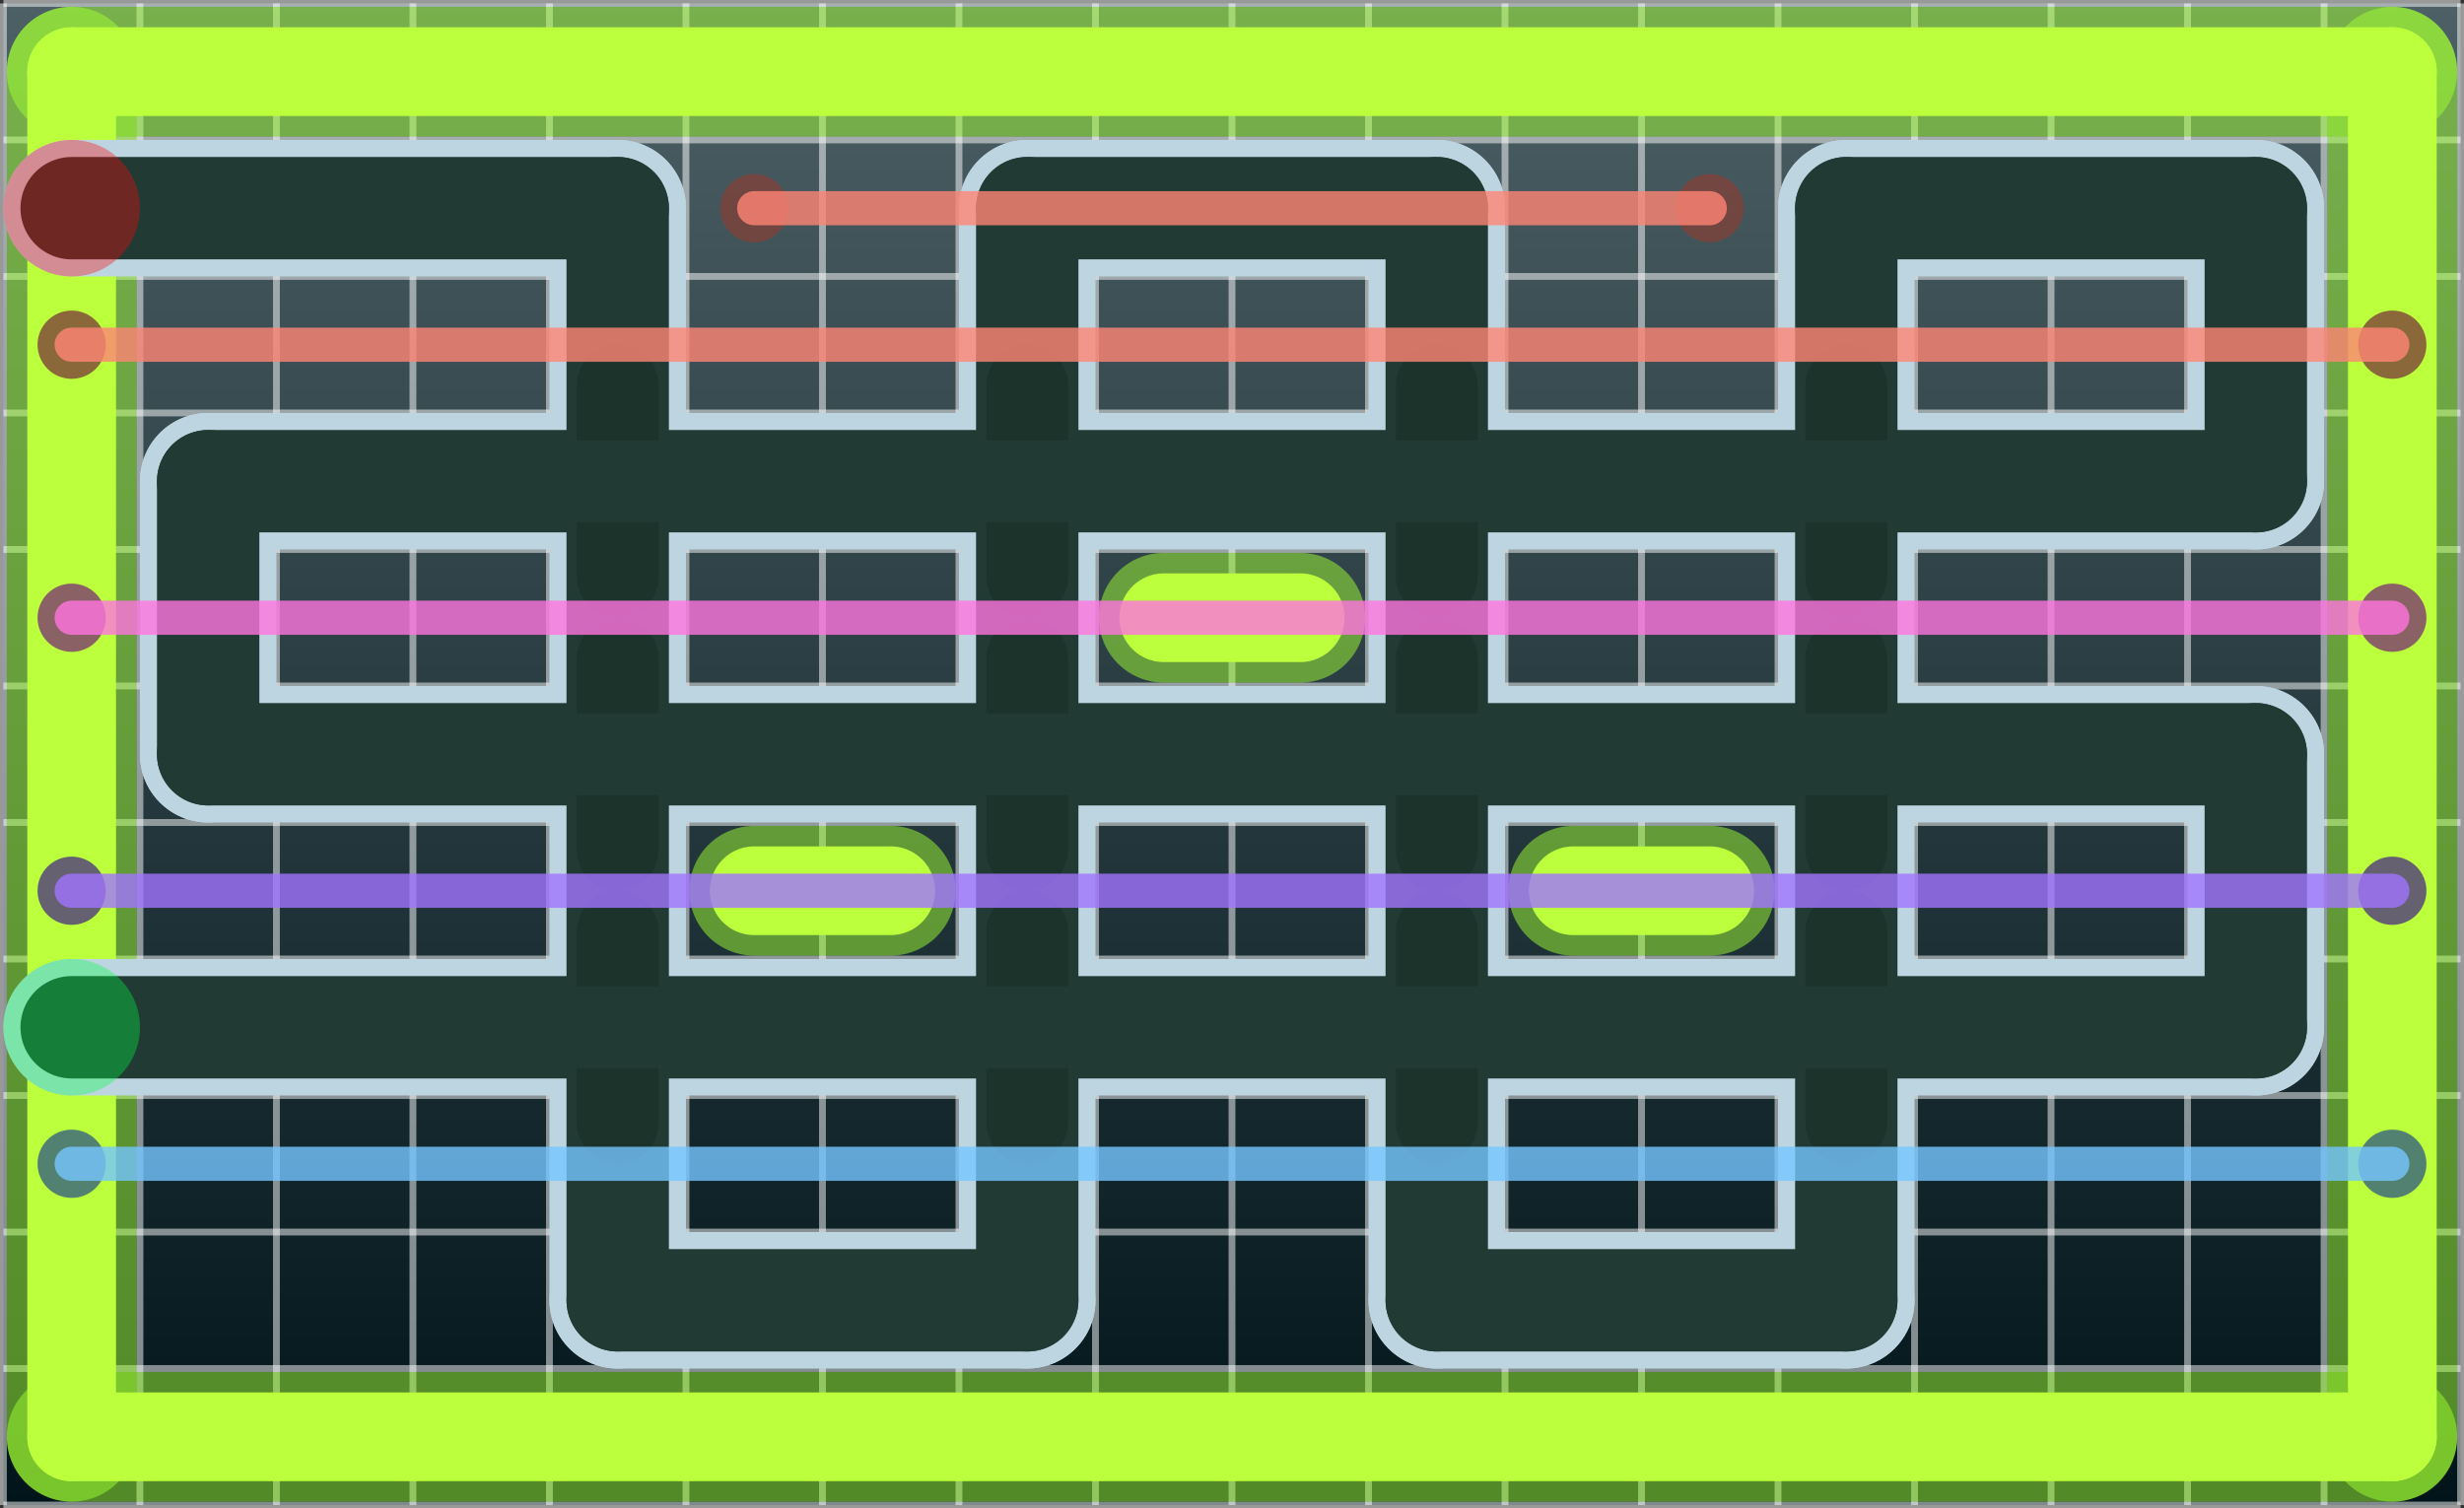 <svg version="1.1" xmlns="http://www.w3.org/2000/svg" xmlns:xlink="http://www.w3.org/1999/xlink" width="240.667" height="147.333" viewBox="0,0,240.667,147.333"><rect x="0" y="0" width="240.667" height="147.333" fill="#333333" stroke="none"/><defs><linearGradient x1="120" y1="106.667" x2="120" y2="253.333" gradientUnits="userSpaceOnUse" id="color-1"><stop offset="0" stop-color="#4d6066"/><stop offset="1" stop-color="#00141a"/></linearGradient></defs><g transform="translate(-119.667,-106.333)"><g data-paper-data="{&quot;isPaintingLayer&quot;:true}" fill-rule="nonzero" stroke-linejoin="miter" stroke-miterlimit="10" stroke-dasharray="" stroke-dashoffset="0" style="mix-blend-mode: normal"><path d="M120,253.333v-146.667h240v146.667z" fill="url(#color-1)" stroke="none" stroke-width="1" stroke-linecap="butt"/><path d="M120,106.667h240" fill="#000000" stroke-opacity="0.5" stroke="#ffffff" stroke-width="0.667" stroke-linecap="butt"/><path d="M360,120h-240" fill="#000000" stroke-opacity="0.5" stroke="#ffffff" stroke-width="0.667" stroke-linecap="butt"/><path d="M360,133.333h-240" fill="#000000" stroke-opacity="0.5" stroke="#ffffff" stroke-width="0.667" stroke-linecap="butt"/><path d="M120,146.667h240" fill="#000000" stroke-opacity="0.5" stroke="#ffffff" stroke-width="0.667" stroke-linecap="butt"/><path d="M360,160h-240" fill="#000000" stroke-opacity="0.5" stroke="#ffffff" stroke-width="0.667" stroke-linecap="butt"/><path d="M120,173.333h240" fill="#000000" stroke-opacity="0.5" stroke="#ffffff" stroke-width="0.667" stroke-linecap="butt"/><path d="M120,186.667h240" fill="#000000" stroke-opacity="0.5" stroke="#ffffff" stroke-width="0.667" stroke-linecap="butt"/><path d="M120,200h240" fill="#000000" stroke-opacity="0.5" stroke="#ffffff" stroke-width="0.667" stroke-linecap="butt"/><path d="M360,213.333h-240" fill="#000000" stroke-opacity="0.5" stroke="#ffffff" stroke-width="0.667" stroke-linecap="butt"/><path d="M120,226.667h240" fill="#000000" stroke-opacity="0.5" stroke="#ffffff" stroke-width="0.667" stroke-linecap="butt"/><path d="M120,240h240" fill="#000000" stroke-opacity="0.5" stroke="#ffffff" stroke-width="0.667" stroke-linecap="butt"/><path d="M120,253.333h240" fill="#000000" stroke-opacity="0.5" stroke="#ffffff" stroke-width="0.667" stroke-linecap="butt"/><path d="M120,106.667v146.667" fill="#000000" stroke-opacity="0.5" stroke="#ffffff" stroke-width="0.667" stroke-linecap="butt"/><path d="M133.333,253.333v-146.667" fill="#000000" stroke-opacity="0.5" stroke="#ffffff" stroke-width="0.667" stroke-linecap="butt"/><path d="M146.667,253.333v-146.667" fill="#000000" stroke-opacity="0.5" stroke="#ffffff" stroke-width="0.667" stroke-linecap="butt"/><path d="M160,106.667v146.667" fill="#000000" stroke-opacity="0.5" stroke="#ffffff" stroke-width="0.667" stroke-linecap="butt"/><path d="M173.333,253.333v-146.667" fill="#000000" stroke-opacity="0.5" stroke="#ffffff" stroke-width="0.667" stroke-linecap="butt"/><path d="M186.667,106.667v146.667" fill="#000000" stroke-opacity="0.5" stroke="#ffffff" stroke-width="0.667" stroke-linecap="butt"/><path d="M200,106.667v146.667" fill="#000000" stroke-opacity="0.5" stroke="#ffffff" stroke-width="0.667" stroke-linecap="butt"/><path d="M213.333,106.667v146.667" fill="#000000" stroke-opacity="0.5" stroke="#ffffff" stroke-width="0.667" stroke-linecap="butt"/><path d="M226.667,253.333v-146.667" fill="#000000" stroke-opacity="0.5" stroke="#ffffff" stroke-width="0.667" stroke-linecap="butt"/><path d="M240,253.333v-146.667" fill="#000000" stroke-opacity="0.5" stroke="#ffffff" stroke-width="0.667" stroke-linecap="butt"/><path d="M253.333,106.667v146.667" fill="#000000" stroke-opacity="0.5" stroke="#ffffff" stroke-width="0.667" stroke-linecap="butt"/><path d="M266.667,106.667v146.667" fill="#000000" stroke-opacity="0.5" stroke="#ffffff" stroke-width="0.667" stroke-linecap="butt"/><path d="M280,106.667v146.667" fill="#000000" stroke-opacity="0.5" stroke="#ffffff" stroke-width="0.667" stroke-linecap="butt"/><path d="M293.333,106.667v146.667" fill="#000000" stroke-opacity="0.5" stroke="#ffffff" stroke-width="0.667" stroke-linecap="butt"/><path d="M306.667,106.667v146.667" fill="#000000" stroke-opacity="0.5" stroke="#ffffff" stroke-width="0.667" stroke-linecap="butt"/><path d="M320,106.667v146.667" fill="#000000" stroke-opacity="0.5" stroke="#ffffff" stroke-width="0.667" stroke-linecap="butt"/><path d="M333.333,253.333v-146.667" fill="#000000" stroke-opacity="0.5" stroke="#ffffff" stroke-width="0.667" stroke-linecap="butt"/><path d="M346.667,106.667v146.667" fill="#000000" stroke-opacity="0.5" stroke="#ffffff" stroke-width="0.667" stroke-linecap="butt"/><path d="M360,253.333v-146.667" fill="#000000" stroke-opacity="0.5" stroke="#ffffff" stroke-width="0.667" stroke-linecap="butt"/><path d="M126.667,246.667h226.667" fill="#000000" stroke-opacity="0.5" stroke="#a3ff33" stroke-width="12.667" stroke-linecap="round"/><path d="M353.333,246.667v-133.333" fill="#000000" stroke-opacity="0.5" stroke="#a3ff33" stroke-width="12.667" stroke-linecap="round"/><path d="M353.333,113.333h-226.667" fill="#000000" stroke-opacity="0.5" stroke="#a3ff33" stroke-width="12.667" stroke-linecap="round"/><path d="M126.667,246.667v-133.333" fill="#000000" stroke-opacity="0.5" stroke="#a3ff33" stroke-width="12.667" stroke-linecap="round"/><path d="M246.667,166.667h-13.333" fill="#000000" stroke-opacity="0.5" stroke="#a3ff33" stroke-width="12.667" stroke-linecap="round"/><path d="M193.333,193.333h13.333" fill="#000000" stroke-opacity="0.5" stroke="#a3ff33" stroke-width="12.667" stroke-linecap="round"/><path d="M273.333,193.333h13.333" fill="#000000" stroke-opacity="0.5" stroke="#a3ff33" stroke-width="12.667" stroke-linecap="round"/><path d="M126.667,246.667h226.667" fill="#000000" stroke="#bbff3d" stroke-width="8.667" stroke-linecap="round"/><path d="M353.333,246.667v-133.333" fill="#000000" stroke="#bbff3d" stroke-width="8.667" stroke-linecap="round"/><path d="M353.333,113.333h-226.667" fill="#000000" stroke="#bbff3d" stroke-width="8.667" stroke-linecap="round"/><path d="M126.667,246.667v-133.333" fill="#000000" stroke="#bbff3d" stroke-width="8.667" stroke-linecap="round"/><path d="M246.667,166.667h-13.333" fill="#000000" stroke="#bbff3d" stroke-width="8.667" stroke-linecap="round"/><path d="M193.333,193.333h13.333" fill="#000000" stroke="#bbff3d" stroke-width="8.667" stroke-linecap="round"/><path d="M273.333,193.333h13.333" fill="#000000" stroke="#bbff3d" stroke-width="8.667" stroke-linecap="round"/><path d="M126.667,213.333c-3.682,0 -6.667,-2.985 -6.667,-6.667v0c0,-3.682 2.985,-6.667 6.667,-6.667h213.333c3.682,0 6.667,2.985 6.667,6.667v0c0,3.682 -2.985,6.667 -6.667,6.667z" fill="#bcd5e0" stroke="none" stroke-width="1" stroke-linecap="butt"/><path d="M340,213.333c-3.682,0 -6.667,-2.985 -6.667,-6.667v-26.667c0,-3.682 2.985,-6.667 6.667,-6.667v0c3.682,0 6.667,2.985 6.667,6.667v26.667c0,3.682 -2.985,6.667 -6.667,6.667z" fill="#bcd5e0" stroke="none" stroke-width="1" stroke-linecap="butt"/><path d="M140,186.667c-3.682,0 -6.667,-2.985 -6.667,-6.667v0c0,-3.682 2.985,-6.667 6.667,-6.667h200c3.682,0 6.667,2.985 6.667,6.667v0c0,3.682 -2.985,6.667 -6.667,6.667z" fill="#bcd5e0" stroke="none" stroke-width="1" stroke-linecap="butt"/><path d="M140,186.667c-3.682,0 -6.667,-2.985 -6.667,-6.667v-26.667c0,-3.682 2.985,-6.667 6.667,-6.667v0c3.682,0 6.667,2.985 6.667,6.667v26.667c0,3.682 -2.985,6.667 -6.667,6.667z" fill="#bcd5e0" stroke="none" stroke-width="1" stroke-linecap="butt"/><path d="M140,160c-3.682,0 -6.667,-2.985 -6.667,-6.667v0c0,-3.682 2.985,-6.667 6.667,-6.667h200c3.682,0 6.667,2.985 6.667,6.667v0c0,3.682 -2.985,6.667 -6.667,6.667z" fill="#bcd5e0" stroke="none" stroke-width="1" stroke-linecap="butt"/><path d="M340,160c-3.682,0 -6.667,-2.985 -6.667,-6.667v-26.667c0,-3.682 2.985,-6.667 6.667,-6.667v0c3.682,0 6.667,2.985 6.667,6.667v26.667c0,3.682 -2.985,6.667 -6.667,6.667z" fill="#bcd5e0" stroke="none" stroke-width="1" stroke-linecap="butt"/><path d="M300,133.333c-3.682,0 -6.667,-2.985 -6.667,-6.667v0c0,-3.682 2.985,-6.667 6.667,-6.667h40c3.682,0 6.667,2.985 6.667,6.667v0c0,3.682 -2.985,6.667 -6.667,6.667z" fill="#bcd5e0" stroke="none" stroke-width="1" stroke-linecap="butt"/><path d="M300,240c-3.682,0 -6.667,-2.985 -6.667,-6.667v-106.667c0,-3.682 2.985,-6.667 6.667,-6.667v0c3.682,0 6.667,2.985 6.667,6.667v106.667c0,3.682 -2.985,6.667 -6.667,6.667z" fill="#bcd5e0" stroke="none" stroke-width="1" stroke-linecap="butt"/><path d="M260,240c-3.682,0 -6.667,-2.985 -6.667,-6.667v0c0,-3.682 2.985,-6.667 6.667,-6.667h40c3.682,0 6.667,2.985 6.667,6.667v0c0,3.682 -2.985,6.667 -6.667,6.667z" fill="#bcd5e0" stroke="none" stroke-width="1" stroke-linecap="butt"/><path d="M260,240c-3.682,0 -6.667,-2.985 -6.667,-6.667v-106.667c0,-3.682 2.985,-6.667 6.667,-6.667v0c3.682,0 6.667,2.985 6.667,6.667v106.667c0,3.682 -2.985,6.667 -6.667,6.667z" fill="#bcd5e0" stroke="none" stroke-width="1" stroke-linecap="butt"/><path d="M220,133.333c-3.682,0 -6.667,-2.985 -6.667,-6.667v0c0,-3.682 2.985,-6.667 6.667,-6.667h40c3.682,0 6.667,2.985 6.667,6.667v0c0,3.682 -2.985,6.667 -6.667,6.667z" fill="#bcd5e0" stroke="none" stroke-width="1" stroke-linecap="butt"/><path d="M220,240c-3.682,0 -6.667,-2.985 -6.667,-6.667v-106.667c0,-3.682 2.985,-6.667 6.667,-6.667v0c3.682,0 6.667,2.985 6.667,6.667v106.667c0,3.682 -2.985,6.667 -6.667,6.667z" fill="#bcd5e0" stroke="none" stroke-width="1" stroke-linecap="butt"/><path d="M180,240c-3.682,0 -6.667,-2.985 -6.667,-6.667v0c0,-3.682 2.985,-6.667 6.667,-6.667h40c3.682,0 6.667,2.985 6.667,6.667v0c0,3.682 -2.985,6.667 -6.667,6.667z" fill="#bcd5e0" stroke="none" stroke-width="1" stroke-linecap="butt"/><path d="M180,240c-3.682,0 -6.667,-2.985 -6.667,-6.667v-106.667c0,-3.682 2.985,-6.667 6.667,-6.667v0c3.682,0 6.667,2.985 6.667,6.667v106.667c0,3.682 -2.985,6.667 -6.667,6.667z" fill="#bcd5e0" stroke="none" stroke-width="1" stroke-linecap="butt"/><path d="M126.667,133.333c-3.682,0 -6.667,-2.985 -6.667,-6.667v0c0,-3.682 2.985,-6.667 6.667,-6.667h53.333c3.682,0 6.667,2.985 6.667,6.667v0c0,3.682 -2.985,6.667 -6.667,6.667z" fill="#bcd5e0" stroke="none" stroke-width="1" stroke-linecap="butt"/><path d="M340,206.667h-213.333" fill="#000000" stroke="#213a34" stroke-width="10" stroke-linecap="round"/><path d="M340,206.667v-26.667" fill="#000000" stroke="#213a34" stroke-width="10" stroke-linecap="round"/><path d="M340,180h-200" fill="#000000" stroke="#213a34" stroke-width="10" stroke-linecap="round"/><path d="M140,180v-26.667" fill="#000000" stroke="#213a34" stroke-width="10" stroke-linecap="round"/><path d="M140,153.333h200" fill="#000000" stroke="#213a34" stroke-width="10" stroke-linecap="round"/><path d="M340,126.667v26.667" fill="#000000" stroke="#213a34" stroke-width="10" stroke-linecap="round"/><path d="M300,126.667h40" fill="#000000" stroke="#213a34" stroke-width="10" stroke-linecap="round"/><path d="M300,126.667v106.667" fill="#000000" stroke="#213a34" stroke-width="10" stroke-linecap="round"/><path d="M300,233.333h-40" fill="#000000" stroke="#213a34" stroke-width="10" stroke-linecap="round"/><path d="M260,233.333v-106.667" fill="#000000" stroke="#213a34" stroke-width="10" stroke-linecap="round"/><path d="M220,126.667h40" fill="#000000" stroke="#213a34" stroke-width="10" stroke-linecap="round"/><path d="M220,126.667v106.667" fill="#000000" stroke="#213a34" stroke-width="10" stroke-linecap="round"/><path d="M220,233.333h-40" fill="#000000" stroke="#213a34" stroke-width="10" stroke-linecap="round"/><path d="M180,233.333v-106.667" fill="#000000" stroke="#213a34" stroke-width="10" stroke-linecap="round"/><path d="M180,126.667h-53.333" fill="#000000" stroke="#213a34" stroke-width="10" stroke-linecap="round"/><path d="M180,197.333v18.667" fill="#000000" stroke="#1c332c" stroke-width="8" stroke-linecap="round"/><path d="M189.333,206.667h-18.667" fill="#000000" stroke="#213a33" stroke-width="8" stroke-linecap="round"/><path d="M220,197.333v18.667" fill="#000000" stroke="#1c332c" stroke-width="8" stroke-linecap="round"/><path d="M210.667,206.667h18.667" fill="#000000" stroke="#213a33" stroke-width="8" stroke-linecap="round"/><path d="M260,197.333v18.667" fill="#000000" stroke="#1c332c" stroke-width="8" stroke-linecap="round"/><path d="M269.333,206.667h-18.667" fill="#000000" stroke="#213a33" stroke-width="8" stroke-linecap="round"/><path d="M300,197.333v18.667" fill="#000000" stroke="#1c332c" stroke-width="8" stroke-linecap="round"/><path d="M309.333,206.667h-18.667" fill="#000000" stroke="#213a33" stroke-width="8" stroke-linecap="round"/><path d="M180,170.667v18.667" fill="#000000" stroke="#1c332c" stroke-width="8" stroke-linecap="round"/><path d="M170.667,180h18.667" fill="#000000" stroke="#213a33" stroke-width="8" stroke-linecap="round"/><path d="M220,170.667v18.667" fill="#000000" stroke="#1c332c" stroke-width="8" stroke-linecap="round"/><path d="M210.667,180h18.667" fill="#000000" stroke="#213a33" stroke-width="8" stroke-linecap="round"/><path d="M260,170.667v18.667" fill="#000000" stroke="#1c332c" stroke-width="8" stroke-linecap="round"/><path d="M250.667,180h18.667" fill="#000000" stroke="#213a33" stroke-width="8" stroke-linecap="round"/><path d="M300,170.667v18.667" fill="#000000" stroke="#1c332c" stroke-width="8" stroke-linecap="round"/><path d="M290.667,180h18.667" fill="#000000" stroke="#213a33" stroke-width="8" stroke-linecap="round"/><path d="M180,144v18.667" fill="#000000" stroke="#1c332c" stroke-width="8" stroke-linecap="round"/><path d="M170.667,153.333h18.667" fill="#000000" stroke="#213a33" stroke-width="8" stroke-linecap="round"/><path d="M220,144v18.667" fill="#000000" stroke="#1c332c" stroke-width="8" stroke-linecap="round"/><path d="M229.333,153.333h-18.667" fill="#000000" stroke="#213a33" stroke-width="8" stroke-linecap="round"/><path d="M260,162.667v-18.667" fill="#000000" stroke="#1c332c" stroke-width="8" stroke-linecap="round"/><path d="M250.667,153.333h18.667" fill="#000000" stroke="#213a33" stroke-width="8" stroke-linecap="round"/><path d="M300,144v18.667" fill="#000000" stroke="#1c332c" stroke-width="8" stroke-linecap="round"/><path d="M290.667,153.333h18.667" fill="#000000" stroke="#213a33" stroke-width="8" stroke-linecap="round"/><path d="M120,206.667c0,-3.682 2.985,-6.667 6.667,-6.667c3.682,0 6.667,2.985 6.667,6.667c0,3.682 -2.985,6.667 -6.667,6.667c-3.682,0 -6.667,-2.985 -6.667,-6.667z" fill-opacity="0.35" fill="#00ff44" stroke="none" stroke-width="1" stroke-linecap="butt"/><path d="M120,126.667c0,-3.682 2.985,-6.667 6.667,-6.667c3.682,0 6.667,2.985 6.667,6.667c0,3.682 -2.985,6.667 -6.667,6.667c-3.682,0 -6.667,-2.985 -6.667,-6.667z" fill-opacity="0.35" fill="#ff0404" stroke="none" stroke-width="1" stroke-linecap="butt"/><path d="M123.333,220c0,-1.841 1.492,-3.333 3.333,-3.333c1.841,0 3.333,1.492 3.333,3.333c0,1.841 -1.492,3.333 -3.333,3.333c-1.841,0 -3.333,-1.492 -3.333,-3.333z" fill-opacity="0.8" fill="#3a627f" stroke="none" stroke-width="1" stroke-linecap="butt"/><path d="M350,220c0,-1.841 1.492,-3.333 3.333,-3.333c1.841,0 3.333,1.492 3.333,3.333c0,1.841 -1.492,3.333 -3.333,3.333c-1.841,0 -3.333,-1.492 -3.333,-3.333z" fill-opacity="0.8" fill="#3a627f" stroke="none" stroke-width="1" stroke-linecap="butt"/><path d="M126.667,220h226.667" fill="#000000" stroke-opacity="0.8" stroke="#75c5ff" stroke-width="3.333" stroke-linecap="round"/><path d="M123.333,193.333c0,-1.841 1.492,-3.333 3.333,-3.333c1.841,0 3.333,1.492 3.333,3.333c0,1.841 -1.492,3.333 -3.333,3.333c-1.841,0 -3.333,-1.492 -3.333,-3.333z" fill-opacity="0.8" fill="#503a7f" stroke="none" stroke-width="1" stroke-linecap="butt"/><path d="M350,193.333c0,-1.841 1.492,-3.333 3.333,-3.333c1.841,0 3.333,1.492 3.333,3.333c0,1.841 -1.492,3.333 -3.333,3.333c-1.841,0 -3.333,-1.492 -3.333,-3.333z" fill-opacity="0.8" fill="#503a7f" stroke="none" stroke-width="1" stroke-linecap="butt"/><path d="M126.667,193.333h226.667" fill="#000000" stroke-opacity="0.8" stroke="#a175ff" stroke-width="3.333" stroke-linecap="round"/><path d="M123.333,166.667c0,-1.841 1.492,-3.333 3.333,-3.333c1.841,0 3.333,1.492 3.333,3.333c0,1.841 -1.492,3.333 -3.333,3.333c-1.841,0 -3.333,-1.492 -3.333,-3.333z" fill-opacity="0.8" fill="#7f3a6f" stroke="none" stroke-width="1" stroke-linecap="butt"/><path d="M350,166.667c0,-1.841 1.492,-3.333 3.333,-3.333c1.841,0 3.333,1.492 3.333,3.333c0,1.841 -1.492,3.333 -3.333,3.333c-1.841,0 -3.333,-1.492 -3.333,-3.333z" fill-opacity="0.8" fill="#7f3a6f" stroke="none" stroke-width="1" stroke-linecap="butt"/><path d="M353.333,166.667h-226.667" fill="#000000" stroke-opacity="0.8" stroke="#ff75e0" stroke-width="3.333" stroke-linecap="round"/><path d="M123.333,140c0,-1.841 1.492,-3.333 3.333,-3.333c1.841,0 3.333,1.492 3.333,3.333c0,1.841 -1.492,3.333 -3.333,3.333c-1.841,0 -3.333,-1.492 -3.333,-3.333z" fill-opacity="0.8" fill="#7f423a" stroke="none" stroke-width="1" stroke-linecap="butt"/><path d="M350,140c0,-1.841 1.492,-3.333 3.333,-3.333c1.841,0 3.333,1.492 3.333,3.333c0,1.841 -1.492,3.333 -3.333,3.333c-1.841,0 -3.333,-1.492 -3.333,-3.333z" fill-opacity="0.8" fill="#7f423a" stroke="none" stroke-width="1" stroke-linecap="butt"/><path d="M126.667,140h226.667" fill="#000000" stroke-opacity="0.8" stroke="#ff8575" stroke-width="3.333" stroke-linecap="round"/><path d="M190,126.667c0,-1.841 1.492,-3.333 3.333,-3.333c1.841,0 3.333,1.492 3.333,3.333c0,1.841 -1.492,3.333 -3.333,3.333c-1.841,0 -3.333,-1.492 -3.333,-3.333z" fill-opacity="0.8" fill="#7f423a" stroke="none" stroke-width="1" stroke-linecap="butt"/><path d="M283.333,126.667c0,-1.841 1.492,-3.333 3.333,-3.333c1.841,0 3.333,1.492 3.333,3.333c0,1.841 -1.492,3.333 -3.333,3.333c-1.841,0 -3.333,-1.492 -3.333,-3.333z" fill-opacity="0.8" fill="#7f423a" stroke="none" stroke-width="1" stroke-linecap="butt"/><path d="M193.333,126.667h93.333" fill="#000000" stroke-opacity="0.8" stroke="#ff8575" stroke-width="3.333" stroke-linecap="round"/></g></g></svg>
